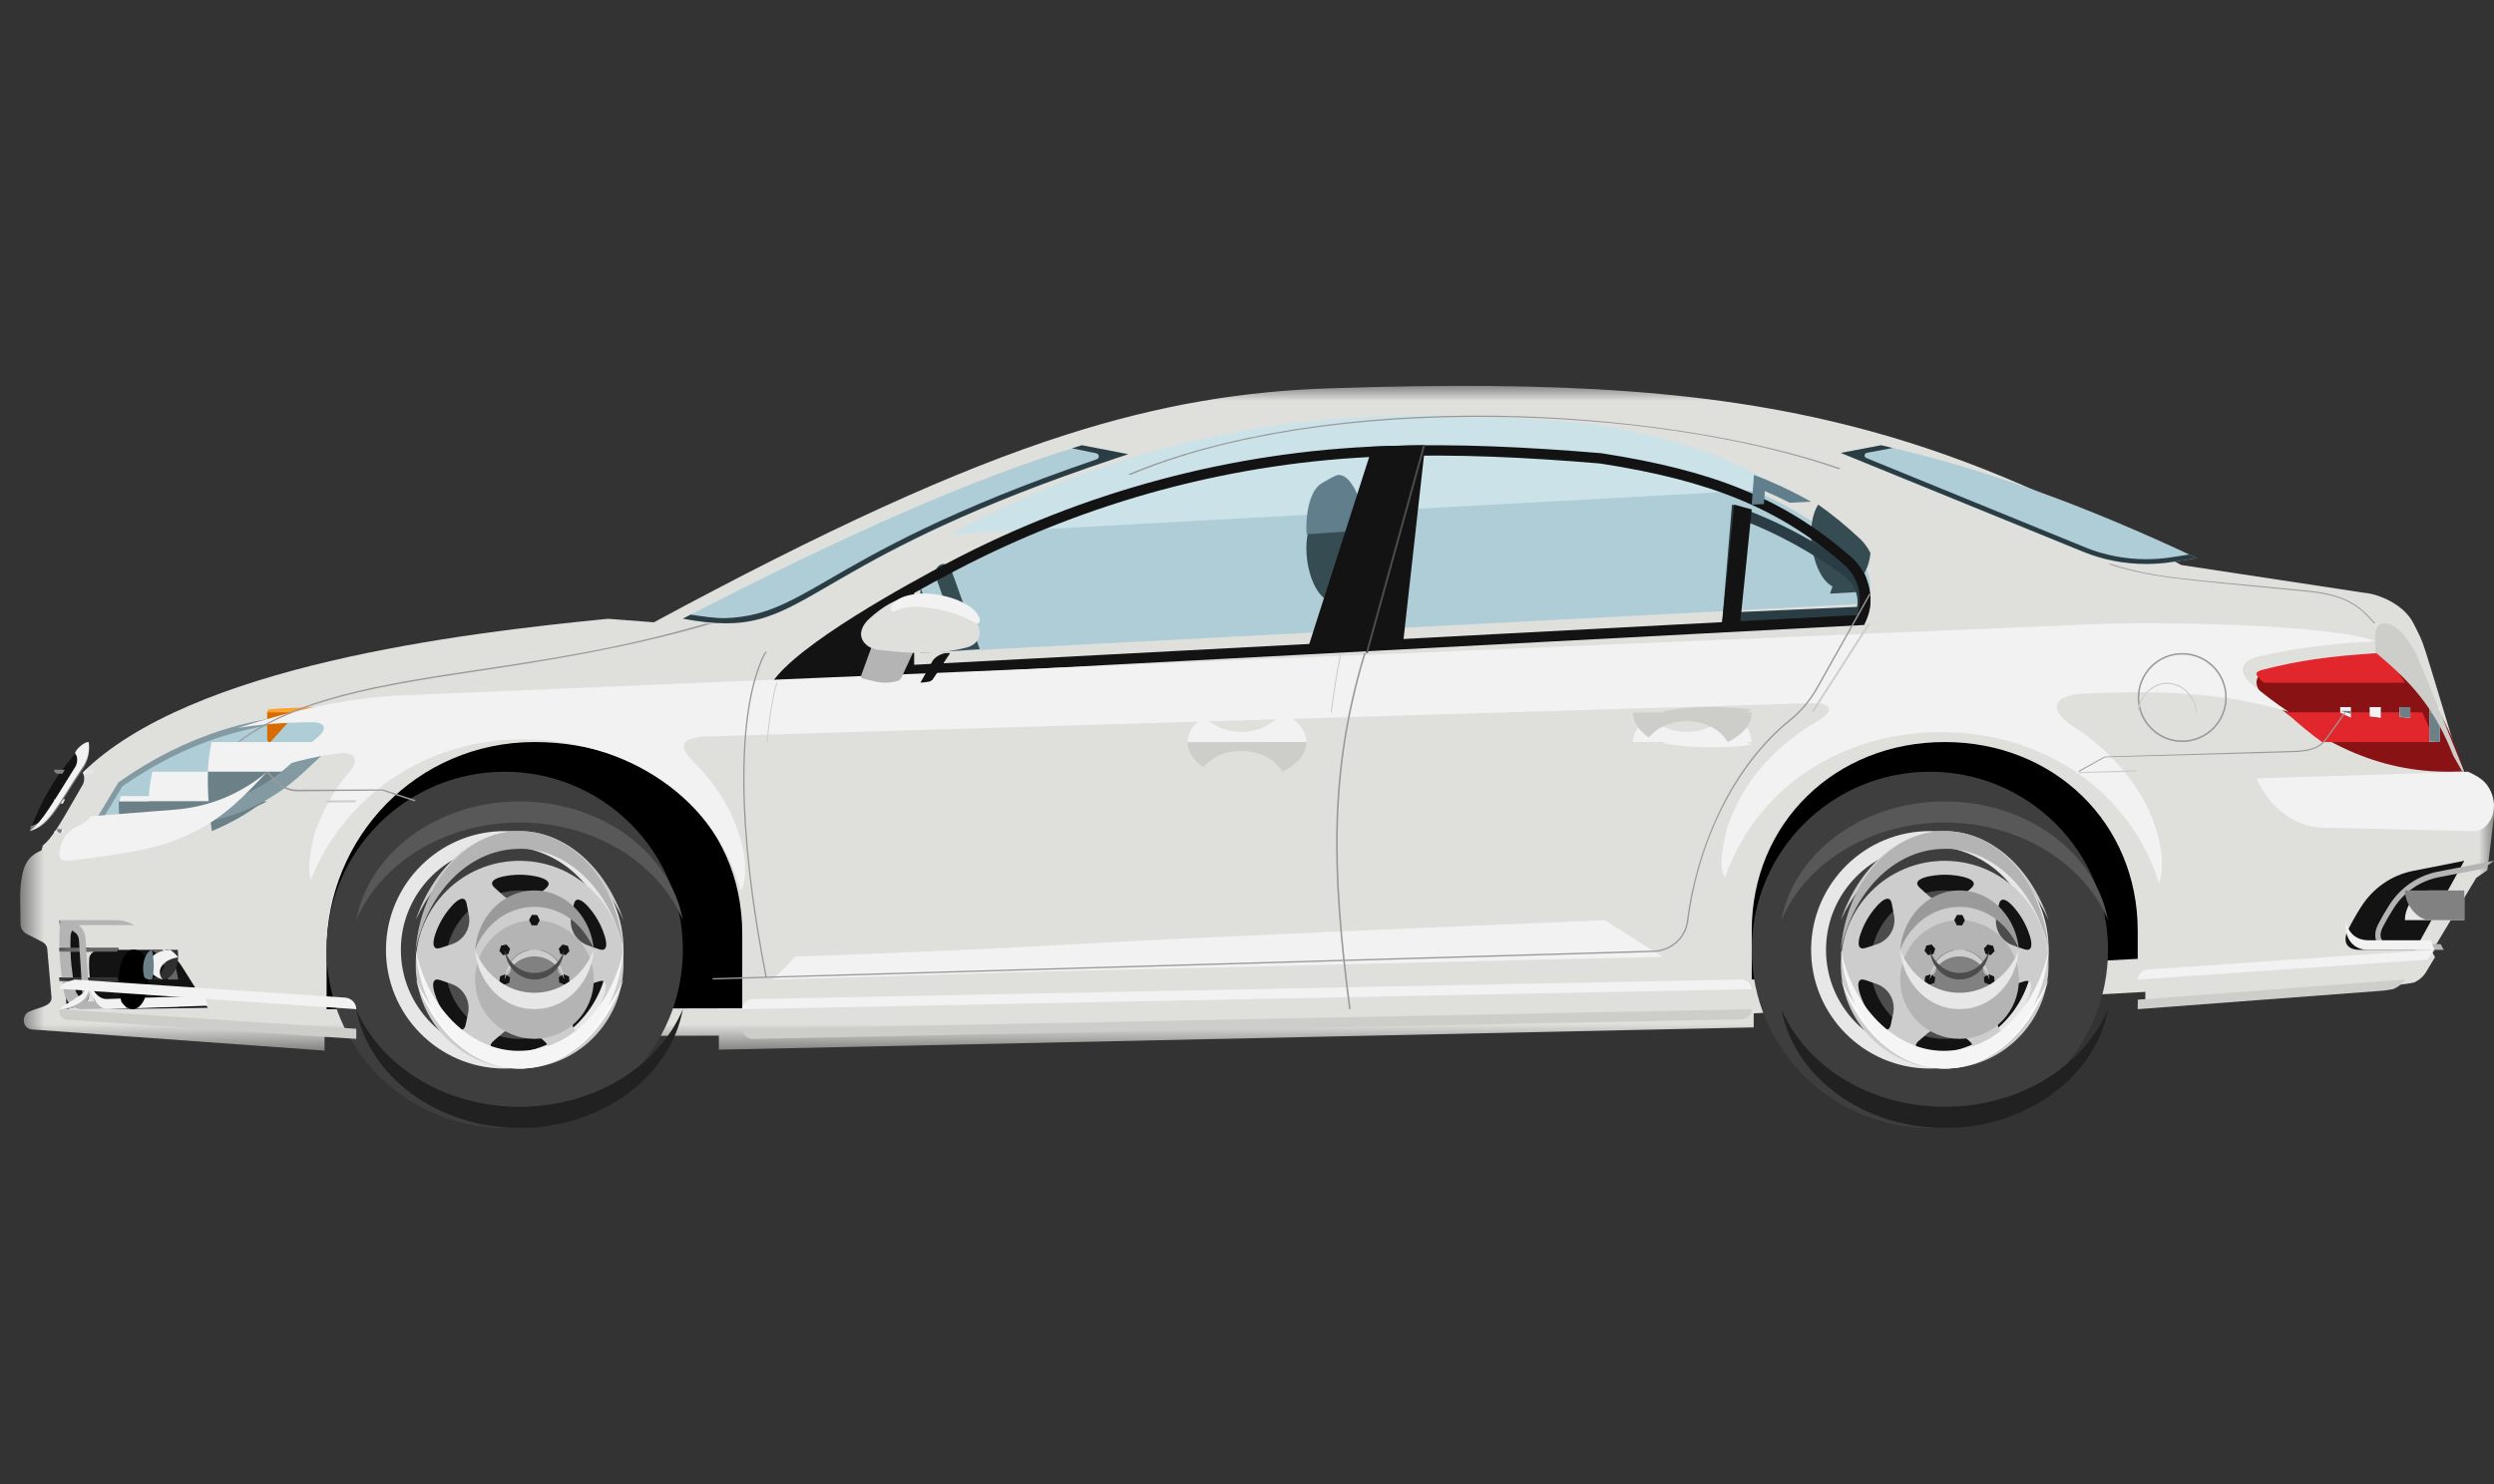 <?xml version="1.0" encoding="UTF-8"?>
<svg width="84px" height="50px" viewBox="0 0 84 50" version="1.1" xmlns="http://www.w3.org/2000/svg" xmlns:xlink="http://www.w3.org/1999/xlink">
    <rect x="0" y="0" width="84" height="50" fill="#333333" stroke="none"/>
    <title>Auto/compacto/LateralI</title>
    <defs>
        <polygon id="path-1" points="2.22355243e-05 0 83.321 0 83.321 22.396 2.22355243e-05 22.396"></polygon>
    </defs>
    <g id="Auto/compacto/LateralI" stroke="none" stroke-width="1" fill="none" fill-rule="evenodd">
        <g id="Group-3" transform="translate(42, 24.5) scale(-1, 1) translate(-42, -24.5) translate(0, 13)">
            <mask id="mask-2" fill="white">
                <use xlink:href="#path-1"></use>
            </mask>
            <g id="Clip-2"></g>
            <path d="M82.562,18.742 C82.947,18.546 82.83,18.606 83.104,18.463 C83.232,18.396 83.309,18.264 83.309,18.122 C83.309,17.382 83.347,17.167 83.285,16.68 C83.217,16.168 83.074,15.848 82.604,15.651 C82.578,15.549 82.557,15.484 82.557,15.484 C82.197,15.204 81.855,14.539 81.214,13.436 C81.153,13.332 81.14,13.129 81.221,13.033 C77.578,9.435 68.553,8.341 63.519,7.847 L61.978,7.966 C56.27,4.885 51.835,2.838 48.081,1.642 C44.891,0.624 42.092,0.17 39.155,0.081 C31.444,-0.176 26.046,0.147 21.042,1.516 L21.031,1.518 C17.566,2.466 14.259,3.932 10.536,6.035 L4.376,6.971 C3.878,7.011 3.029,7.365 2.71,8.004 C2.294,8.85 2.586,8.019 0.949,13.407 C0.754,13.47 0.596,13.538 0.47,13.614 C0.14,13.805 -0.04,14.177 0.007,14.554 L0.223,16.317 L0.598,16.576 L2.092,19.057 L1.986,19.246 L2.29,19.751 C2.382,19.904 2.52,20.023 2.68,20.095 C2.827,20.129 2.973,20.152 3.11,20.167 C12.115,20.931 11.36,20.871 11.743,20.89 L11.743,20.417 L24.934,21.141 L24.934,21.614 L59.788,22.365 L59.788,21.892 L73.069,21.923 L73.069,22.396 L82.962,21.681 C83.277,21.601 83.247,21.196 83.038,21.092 C82.868,21.007 82.645,20.964 82.483,20.888 C82.355,20.829 82.264,20.752 82.264,20.619 C82.368,19.431 82.336,19.791 82.406,18.998 C82.406,18.89 82.468,18.794 82.562,18.742" id="Fill-1" fill="#DFDFDC" mask="url(#mask-2)"></path>
        </g>
        <path d="M59,31.356 L59,32.304 L72,33 L72,31.356 C72,27.742 69.198,25 65.501,25 C61.803,25 59,27.742 59,31.356" id="Fill-4" fill="#000000" transform="translate(65.5, 29) scale(-1, 1) translate(-65.5, -29) "></path>
        <path d="M17.999,25 C21.955,25 25,28.208 25,32.015 L25,34 L11,33.969 L11,31.463 C11,27.656 14.045,25 17.999,25" id="Fill-6" fill="#000000" transform="translate(18, 29.5) scale(-1, 1) translate(-18, -29.5) "></path>
        <path d="M11,32 C11,35.314 13.686,38 17,38 C20.314,38 23,35.314 23,32 C23,28.686 20.314,26 17,26 C13.686,26 11,28.686 11,32" id="Fill-8" fill="#3E3E3E" transform="translate(17, 32) scale(-1, 1) translate(-17, -32) "></path>
        <path d="M20.77,31.254 C20.082,29.448 18.061,28.542 16.255,29.23 C14.449,29.919 13.542,31.94 14.23,33.746 C14.918,35.552 16.939,36.458 18.745,35.77 C20.551,35.081 21.458,33.06 20.77,31.254" id="Fill-10" fill="#131313" transform="translate(17.5, 32.5) scale(-1, 1) translate(-17.5, -32.5) "></path>
        <path d="M19.836,31.61 C19.345,30.32 17.901,29.673 16.611,30.165 C15.321,30.656 14.673,32.1 15.164,33.39 C15.655,34.68 17.099,35.327 18.389,34.835 C19.679,34.344 20.327,32.9 19.836,31.61" id="Fill-12" fill="#4C4C4C" transform="translate(17.5, 32.5) scale(-1, 1) translate(-17.5, -32.5) "></path>
        <path d="M17.032,35.495 C15.075,35.511 13.523,33.928 13.509,32.029 C13.491,30.101 15.044,28.521 16.975,28.505 C18.932,28.489 20.484,30.072 20.498,31.971 C20.516,33.899 18.963,35.479 17.032,35.495 M16.967,28 C14.757,28.018 12.98,29.827 13,32.033 C13.016,34.207 14.793,36.018 17.033,36 C19.243,35.982 21.02,34.173 21,31.967 C20.984,29.793 19.207,27.982 16.967,28" id="Fill-14" fill="#E7E7E7" transform="translate(17, 32) scale(-1, 1) translate(-17, -32) "></path>
        <path d="M20.133,33.994 C19.917,34.375 19.414,34.988 19.317,34.524 L19.236,34.14 C19.146,33.716 19.387,33.291 19.797,33.149 L20.168,33.021 C20.616,32.866 20.348,33.613 20.133,33.994 M18.339,29.911 L18.047,30.173 C17.724,30.463 17.236,30.467 16.908,30.183 L16.612,29.926 C16.254,29.615 17.034,29.473 17.472,29.469 C17.91,29.466 18.692,29.595 18.339,29.911 M17.521,35.531 C17.084,35.534 16.301,35.405 16.654,35.089 L16.946,34.827 C17.269,34.537 17.757,34.533 18.085,34.818 L18.381,35.074 C18.739,35.385 17.96,35.527 17.521,35.531 M15.195,31.851 L14.825,31.979 C14.377,32.134 14.644,31.388 14.86,31.006 C15.075,30.626 15.578,30.012 15.676,30.476 L15.757,30.86 C15.846,31.285 15.606,31.71 15.195,31.851 M15.784,34.169 L15.71,34.554 C15.62,35.019 15.106,34.414 14.885,34.037 C14.662,33.659 14.383,32.917 14.834,33.065 L15.206,33.187 C15.619,33.321 15.866,33.742 15.784,34.169 M19.209,30.831 L19.283,30.446 C19.373,29.981 19.886,30.585 20.108,30.963 C20.33,31.34 20.609,32.083 20.159,31.935 L19.786,31.813 C19.374,31.679 19.126,31.257 19.209,30.831 M17.471,29 C15.538,29.016 13.983,30.598 14,32.529 C14.014,34.431 15.569,36.016 17.529,36 C19.462,35.984 21.018,34.402 21,32.471 C20.986,30.569 19.431,28.984 17.471,29" id="Fill-16" fill="#CDCDCD" transform="translate(17.5, 32.5) scale(-1, 1) translate(-17.5, -32.5) "></path>
        <path d="M16.586,31.586 C15.805,32.367 15.805,33.633 16.586,34.414 C17.367,35.195 18.633,35.195 19.414,34.414 C20.195,33.633 20.195,32.367 19.414,31.586 C18.633,30.805 17.367,30.805 16.586,31.586" id="Fill-18" fill="#B4B4B4" transform="translate(18, 33) scale(-1, 1) translate(-18, -33) "></path>
        <path d="M17,32.999 C17.002,33.261 17.104,33.501 17.27,33.681 C17.294,33.663 17.323,33.652 17.354,33.646 C17.41,33.637 17.465,33.651 17.508,33.683 C17.55,33.714 17.581,33.76 17.59,33.816 C17.595,33.848 17.593,33.88 17.584,33.909 C17.713,33.969 17.856,34.001 18.008,34 C18.157,33.999 18.298,33.965 18.425,33.905 C18.416,33.876 18.413,33.845 18.418,33.813 C18.426,33.756 18.457,33.708 18.5,33.676 C18.542,33.646 18.596,33.631 18.651,33.639 C18.683,33.644 18.712,33.656 18.737,33.673 C18.902,33.492 19.002,33.249 19,32.983 C19,32.943 18.997,32.904 18.992,32.866 C18.963,32.865 18.933,32.858 18.904,32.844 C18.853,32.818 18.817,32.774 18.801,32.723 C18.785,32.673 18.787,32.617 18.812,32.567 C18.827,32.537 18.847,32.513 18.871,32.495 C18.729,32.243 18.483,32.056 18.189,32 C18.179,32.028 18.163,32.055 18.141,32.078 C18.101,32.119 18.048,32.14 17.995,32.14 C17.943,32.14 17.891,32.12 17.851,32.08 C17.828,32.058 17.811,32.031 17.801,32.002 C17.509,32.062 17.263,32.249 17.124,32.504 C17.148,32.522 17.168,32.545 17.183,32.574 C17.209,32.625 17.212,32.682 17.196,32.733 C17.18,32.783 17.145,32.827 17.095,32.853 C17.067,32.868 17.036,32.875 17.006,32.876 C17.002,32.916 17,32.958 17,32.999" id="Fill-20" fill="#818181" transform="translate(18, 33) scale(-1, 1) translate(-18, -33) "></path>
        <polygon id="Fill-22" fill="#131313" transform="translate(18, 31) scale(-1, 1) translate(-18, -31) " points="17.906 30.827 17.82 31.005 17.914 31.178 18.094 31.173 18.18 30.995 18.086 30.822"></polygon>
        <polygon id="Fill-24" fill="#131313" transform="translate(17, 32) scale(-1, 1) translate(-17, -32) " points="17.119 31.856 16.939 31.822 16.82 31.965 16.881 32.144 17.061 32.178 17.18 32.035"></polygon>
        <polygon id="Fill-26" fill="#131313" transform="translate(17, 33) scale(-1, 1) translate(-17, -33) " points="17.18 33.069 17.155 32.89 16.974 32.822 16.82 32.931 16.845 33.11 17.026 33.178"></polygon>
        <polygon id="Fill-28" fill="#131313" transform="translate(19, 33) scale(-1, 1) translate(-19, -33) " points="18.984 33.178 19.165 33.101 19.18 32.923 19.016 32.822 18.835 32.899 18.82 33.077"></polygon>
        <polygon id="Fill-30" fill="#131313" transform="translate(19, 32) scale(-1, 1) translate(-19, -32) " points="18.82 32.043 18.947 32.178 19.128 32.135 19.18 31.957 19.053 31.822 18.872 31.865"></polygon>
        <path d="M17.5,27.712 C20.031,27.712 22.186,29.082 23,31 C22.58,28.733 20.278,27 17.5,27 C14.722,27 12.42,28.733 12,31 C12.814,29.082 14.969,27.712 17.5,27.712" id="Fill-32" fill="#585858" transform="translate(17.5, 29) scale(-1, 1) translate(-17.5, -29) "></path>
        <path d="M17.5,37.288 C14.969,37.288 12.814,35.918 12,34 C12.42,36.267 14.722,38 17.5,38 C20.278,38 22.58,36.267 23,34 C22.186,35.918 20.031,37.288 17.5,37.288" id="Fill-34" fill="#212121" transform="translate(17.5, 36) scale(-1, 1) translate(-17.5, -36) "></path>
        <path d="M17.467,28.388 C18.978,28.372 20.282,29.432 21,30.999 C20.399,29.233 19.056,27.983 17.469,28 C15.921,28.017 14.595,29.247 14,31 C14.711,29.449 15.995,28.404 17.467,28.388" id="Fill-36" fill="#CDCDCD" transform="translate(17.5, 29.5) scale(-1, 1) translate(-17.5, -29.5) "></path>
        <path d="M17.533,35.612 C16.022,35.628 14.718,34.568 14,33.001 C14.601,34.767 15.944,36.017 17.531,36 C19.079,35.983 20.405,34.753 21,33 C20.289,34.551 19.005,35.596 17.533,35.612" id="Fill-38" fill="#FAFAFA" transform="translate(17.5, 34.5) scale(-1, 1) translate(-17.5, -34.5) "></path>
        <path d="M17.593,28.6 C19.245,28.651 20.598,30.094 21,31.999 C20.821,29.769 19.327,27.981 17.471,28 C15.658,28.019 14.177,29.772 14,32 C14.442,29.896 16,28.518 17.593,28.6" id="Fill-40" fill="#B4B4B4" transform="translate(17.5, 30) scale(-1, 1) translate(-17.5, -30) "></path>
        <path d="M17.407,35.4 C15.755,35.349 14.402,33.906 14,32.001 C14.179,34.231 15.673,36.019 17.529,36 C19.342,35.981 20.823,34.228 21,32 C20.558,34.104 19,35.482 17.407,35.4" id="Fill-42" fill="#F5F5F5" transform="translate(17.5, 34) scale(-1, 1) translate(-17.5, -34) "></path>
        <path d="M19.537,31.249 C19.74,31.472 19.894,31.727 20,32 C19.959,31.505 19.766,31.023 19.42,30.644 C18.636,29.785 17.364,29.785 16.58,30.644 C16.234,31.023 16.041,31.505 16,32 C16.106,31.727 16.26,31.472 16.463,31.249 C17.312,30.32 18.688,30.32 19.537,31.249" id="Fill-44" fill="#9A9A9A" transform="translate(18, 31) scale(-1, 1) translate(-18, -31) "></path>
        <path d="M16.463,32.75 C16.26,32.528 16.106,32.273 16,32 C16.041,32.495 16.234,32.977 16.58,33.356 C17.364,34.215 18.636,34.215 19.42,33.356 C19.766,32.977 19.959,32.495 20,32 C19.894,32.273 19.74,32.528 19.537,32.75 C18.688,33.68 17.312,33.68 16.463,32.75" id="Fill-46" fill="#E7E7E7" transform="translate(18, 33) scale(-1, 1) translate(-18, -33) "></path>
        <path d="M19,33 C18.951,32.835 18.865,32.681 18.743,32.55 C18.644,32.444 18.528,32.361 18.403,32.306 C18.276,32.25 18.14,32.221 18,32.221 C17.719,32.221 17.455,32.338 17.256,32.55 C17.135,32.681 17.049,32.835 17,33 C17.016,32.75 17.113,32.505 17.291,32.314 C17.48,32.112 17.732,32 18,32 C18.134,32 18.264,32.028 18.384,32.081 C18.504,32.134 18.614,32.212 18.709,32.314 C18.887,32.505 18.984,32.75 19,33" id="Fill-48" fill="#CDCDCD" transform="translate(18, 32.5) scale(-1, 1) translate(-18, -32.5) "></path>
        <path d="M19,32 C18.951,32.165 18.865,32.319 18.743,32.45 C18.644,32.556 18.528,32.639 18.403,32.694 C18.276,32.75 18.14,32.779 18,32.779 C17.719,32.779 17.455,32.662 17.256,32.45 C17.135,32.319 17.049,32.165 17,32 C17.016,32.25 17.113,32.495 17.291,32.686 C17.48,32.888 17.732,33 18,33 C18.134,33 18.264,32.972 18.384,32.919 C18.504,32.866 18.614,32.788 18.709,32.686 C18.887,32.495 18.984,32.25 19,32" id="Fill-50" fill="#4C4C4C" transform="translate(18, 32.5) scale(-1, 1) translate(-18, -32.5) "></path>
        <path d="M59,32 C59,35.314 61.686,38 65,38 C68.314,38 71,35.314 71,32 C71,28.686 68.314,26 65,26 C61.686,26 59,28.686 59,32" id="Fill-52" fill="#3E3E3E" transform="translate(65, 32) scale(-1, 1) translate(-65, -32) "></path>
        <path d="M68.77,31.254 C68.082,29.448 66.061,28.542 64.255,29.23 C62.449,29.919 61.542,31.94 62.23,33.746 C62.918,35.552 64.939,36.458 66.745,35.77 C68.551,35.081 69.458,33.06 68.77,31.254" id="Fill-54" fill="#131313" transform="translate(65.5, 32.5) scale(-1, 1) translate(-65.5, -32.5) "></path>
        <path d="M67.836,31.61 C67.345,30.32 65.901,29.673 64.611,30.165 C63.321,30.656 62.673,32.1 63.164,33.39 C63.655,34.68 65.099,35.327 66.389,34.835 C67.679,34.344 68.327,32.9 67.836,31.61" id="Fill-56" fill="#4C4C4C" transform="translate(65.5, 32.5) scale(-1, 1) translate(-65.5, -32.5) "></path>
        <path d="M65.032,35.495 C63.075,35.511 61.523,33.928 61.509,32.029 C61.491,30.101 63.044,28.521 64.975,28.505 C66.932,28.489 68.484,30.072 68.498,31.971 C68.516,33.899 66.963,35.479 65.032,35.495 M64.967,28 C62.757,28.018 60.98,29.827 61,32.033 C61.016,34.207 62.793,36.018 65.033,36 C67.243,35.982 69.02,34.173 69,31.967 C68.984,29.793 67.207,27.982 64.967,28" id="Fill-58" fill="#E7E7E7" transform="translate(65, 32) scale(-1, 1) translate(-65, -32) "></path>
        <path d="M68.133,33.994 C67.917,34.375 67.414,34.988 67.317,34.524 L67.236,34.14 C67.146,33.716 67.387,33.291 67.797,33.149 L68.168,33.021 C68.616,32.866 68.348,33.613 68.133,33.994 M66.339,29.911 L66.047,30.173 C65.724,30.463 65.236,30.467 64.908,30.183 L64.612,29.925 C64.254,29.615 65.034,29.473 65.471,29.469 C65.91,29.466 66.692,29.595 66.339,29.911 M65.521,35.531 C65.084,35.534 64.301,35.405 64.654,35.089 L64.946,34.827 C65.269,34.537 65.757,34.533 66.085,34.818 L66.381,35.074 C66.739,35.385 65.96,35.527 65.521,35.531 M63.195,31.851 L62.825,31.979 C62.377,32.134 62.644,31.388 62.86,31.006 C63.075,30.626 63.578,30.012 63.676,30.476 L63.757,30.86 C63.846,31.285 63.606,31.71 63.195,31.851 M63.784,34.169 L63.71,34.554 C63.62,35.019 63.106,34.414 62.885,34.037 C62.662,33.659 62.383,32.917 62.834,33.065 L63.206,33.187 C63.619,33.321 63.866,33.742 63.784,34.169 M67.209,30.831 L67.283,30.446 C67.373,29.981 67.886,30.585 68.108,30.963 C68.33,31.34 68.609,32.083 68.159,31.935 L67.786,31.813 C67.374,31.678 67.126,31.257 67.209,30.831 M65.471,29 C63.538,29.016 61.983,30.598 62,32.529 C62.014,34.431 63.569,36.016 65.529,36 C67.462,35.984 69.018,34.402 69,32.471 C68.986,30.569 67.431,28.984 65.471,29" id="Fill-60" fill="#CDCDCD" transform="translate(65.5, 32.5) scale(-1, 1) translate(-65.5, -32.5) "></path>
        <path d="M64.586,31.586 C63.805,32.367 63.805,33.633 64.586,34.414 C65.367,35.195 66.633,35.195 67.414,34.414 C68.195,33.633 68.195,32.367 67.414,31.586 C66.633,30.805 65.367,30.805 64.586,31.586" id="Fill-62" fill="#B4B4B4" transform="translate(66, 33) scale(-1, 1) translate(-66, -33) "></path>
        <path d="M65,32.999 C65.002,33.261 65.104,33.501 65.27,33.681 C65.294,33.663 65.323,33.652 65.354,33.646 C65.41,33.637 65.465,33.651 65.508,33.683 C65.55,33.714 65.581,33.76 65.59,33.816 C65.595,33.848 65.593,33.88 65.584,33.909 C65.713,33.969 65.856,34.001 66.008,34 C66.157,33.999 66.298,33.965 66.425,33.905 C66.416,33.876 66.413,33.845 66.418,33.813 C66.426,33.756 66.457,33.708 66.5,33.676 C66.542,33.646 66.596,33.631 66.651,33.639 C66.683,33.644 66.712,33.656 66.737,33.673 C66.902,33.492 67.002,33.249 67,32.983 C67,32.943 66.997,32.904 66.992,32.866 C66.962,32.865 66.933,32.858 66.904,32.844 C66.853,32.818 66.817,32.774 66.801,32.723 C66.785,32.673 66.787,32.617 66.812,32.567 C66.827,32.537 66.847,32.513 66.871,32.495 C66.729,32.243 66.483,32.056 66.189,32 C66.179,32.028 66.163,32.055 66.141,32.078 C66.101,32.119 66.048,32.14 65.995,32.14 C65.943,32.14 65.891,32.12 65.851,32.08 C65.828,32.058 65.811,32.031 65.801,32.002 C65.509,32.062 65.263,32.249 65.124,32.504 C65.148,32.522 65.168,32.545 65.183,32.574 C65.209,32.625 65.212,32.682 65.196,32.733 C65.18,32.783 65.145,32.827 65.095,32.853 C65.067,32.868 65.036,32.875 65.006,32.876 C65.002,32.916 65,32.958 65,32.999" id="Fill-64" fill="#818181" transform="translate(66, 33) scale(-1, 1) translate(-66, -33) "></path>
        <polygon id="Fill-66" fill="#131313" transform="translate(66, 31) scale(-1, 1) translate(-66, -31) " points="65.906 30.827 65.82 31.005 65.914 31.178 66.094 31.173 66.18 30.995 66.086 30.822"></polygon>
        <polygon id="Fill-68" fill="#131313" transform="translate(65, 32) scale(-1, 1) translate(-65, -32) " points="65.119 31.856 64.939 31.822 64.82 31.965 64.881 32.144 65.061 32.178 65.18 32.034"></polygon>
        <polygon id="Fill-70" fill="#131313" transform="translate(65, 33) scale(-1, 1) translate(-65, -33) " points="65.18 33.069 65.155 32.89 64.975 32.822 64.82 32.931 64.845 33.11 65.025 33.178"></polygon>
        <polygon id="Fill-72" fill="#131313" transform="translate(67, 33) scale(-1, 1) translate(-67, -33) " points="66.984 33.178 67.165 33.101 67.18 32.923 67.016 32.822 66.835 32.899 66.82 33.077"></polygon>
        <polygon id="Fill-74" fill="#131313" transform="translate(67, 32) scale(-1, 1) translate(-67, -32) " points="66.82 32.043 66.947 32.178 67.128 32.135 67.18 31.957 67.053 31.822 66.872 31.865"></polygon>
        <path d="M65.5,27.712 C68.031,27.712 70.186,29.082 71,31 C70.58,28.733 68.278,27 65.5,27 C62.722,27 60.42,28.733 60,31 C60.814,29.082 62.969,27.712 65.5,27.712" id="Fill-76" fill="#585858" transform="translate(65.5, 29) scale(-1, 1) translate(-65.5, -29) "></path>
        <path d="M65.5,37.288 C62.969,37.288 60.814,35.918 60,34 C60.42,36.267 62.722,38 65.5,38 C68.278,38 70.58,36.267 71,34 C70.186,35.918 68.031,37.288 65.5,37.288" id="Fill-78" fill="#212121" transform="translate(65.5, 36) scale(-1, 1) translate(-65.5, -36) "></path>
        <path d="M65.467,28.388 C66.978,28.372 68.282,29.432 69,30.999 C68.399,29.233 67.056,27.983 65.469,28 C63.921,28.017 62.595,29.247 62,31 C62.711,29.449 63.995,28.404 65.467,28.388" id="Fill-80" fill="#CDCDCD" transform="translate(65.5, 29.5) scale(-1, 1) translate(-65.5, -29.5) "></path>
        <path d="M65.533,35.612 C64.022,35.628 62.718,34.568 62,33.001 C62.601,34.767 63.944,36.017 65.531,36 C67.079,35.983 68.405,34.753 69,33 C68.289,34.551 67.005,35.596 65.533,35.612" id="Fill-82" fill="#FAFAFA" transform="translate(65.5, 34.5) scale(-1, 1) translate(-65.5, -34.5) "></path>
        <path d="M65.593,28.6 C67.245,28.651 68.598,30.094 69,31.999 C68.821,29.769 67.327,27.981 65.471,28 C63.658,28.019 62.177,29.772 62,32 C62.442,29.896 64,28.518 65.593,28.6" id="Fill-84" fill="#B4B4B4" transform="translate(65.5, 30) scale(-1, 1) translate(-65.5, -30) "></path>
        <path d="M65.407,35.4 C63.755,35.349 62.402,33.906 62,32.001 C62.179,34.231 63.673,36.019 65.529,36 C67.342,35.981 68.823,34.228 69,32 C68.558,34.104 67,35.482 65.407,35.4" id="Fill-86" fill="#F5F5F5" transform="translate(65.5, 34) scale(-1, 1) translate(-65.5, -34) "></path>
        <path d="M67.537,31.25 C67.74,31.472 67.894,31.727 68,32 C67.959,31.505 67.766,31.023 67.42,30.644 C66.636,29.785 65.364,29.785 64.58,30.644 C64.234,31.023 64.041,31.505 64,32 C64.106,31.727 64.26,31.472 64.463,31.25 C65.312,30.32 66.688,30.32 67.537,31.25" id="Fill-88" fill="#9A9A9A" transform="translate(66, 31) scale(-1, 1) translate(-66, -31) "></path>
        <path d="M64.463,32.75 C64.26,32.528 64.106,32.273 64,32 C64.041,32.495 64.234,32.977 64.58,33.356 C65.364,34.215 66.636,34.215 67.42,33.356 C67.766,32.977 67.959,32.495 68,32 C67.894,32.273 67.74,32.528 67.537,32.75 C66.688,33.68 65.312,33.68 64.463,32.75" id="Fill-90" fill="#E7E7E7" transform="translate(66, 33) scale(-1, 1) translate(-66, -33) "></path>
        <path d="M67,33 C66.951,32.835 66.865,32.681 66.743,32.55 C66.644,32.444 66.528,32.361 66.403,32.306 C66.276,32.25 66.14,32.221 66,32.221 C65.719,32.221 65.455,32.338 65.256,32.55 C65.135,32.681 65.049,32.835 65,33 C65.016,32.75 65.113,32.505 65.291,32.314 C65.48,32.112 65.732,32 66,32 C66.134,32 66.264,32.028 66.384,32.081 C66.504,32.134 66.614,32.212 66.709,32.314 C66.887,32.505 66.984,32.75 67,33" id="Fill-92" fill="#CDCDCD" transform="translate(66, 32.5) scale(-1, 1) translate(-66, -32.5) "></path>
        <path d="M67,32 C66.951,32.165 66.865,32.319 66.743,32.45 C66.644,32.556 66.528,32.639 66.403,32.694 C66.276,32.75 66.14,32.779 66,32.779 C65.719,32.779 65.455,32.662 65.256,32.45 C65.135,32.319 65.049,32.165 65,32 C65.016,32.25 65.113,32.495 65.291,32.686 C65.48,32.888 65.732,33 66,33 C66.134,33 66.264,32.972 66.384,32.919 C66.504,32.866 66.614,32.788 66.709,32.686 C66.887,32.495 66.984,32.25 67,32" id="Fill-94" fill="#4C4C4C" transform="translate(66, 32.5) scale(-1, 1) translate(-66, -32.5) "></path>
        <path d="M79,29 L80.659,32 L82.54,32 C82.742,32 82.896,31.93 82.962,31.81 C83.026,31.69 83.009,31.514 82.914,31.323 C82.782,31.062 82.641,30.813 82.482,30.56 C82.078,29.924 81.463,29.494 80.752,29.346 L79,29 Z" id="Fill-96" fill="#131313" transform="translate(81, 30.5) scale(-1, 1) translate(-81, -30.5) "></path>
        <path d="M83.902,31.142 C83.781,30.907 83.655,30.689 83.519,30.479 C83.142,29.896 82.561,29.502 81.91,29.37 L80,29 L80.361,29.266 L81.876,29.558 C82.491,29.684 83.023,30.049 83.372,30.588 C83.51,30.802 83.632,31.013 83.746,31.234 C83.813,31.366 83.859,31.542 83.775,31.664 C83.713,31.755 83.587,31.808 83.422,31.808 L81.796,31.808 L81.694,32 L83.422,32 C83.642,32 83.807,31.925 83.904,31.802 C84.027,31.643 84.037,31.405 83.902,31.142" id="Fill-98" fill="#B4B4B4" transform="translate(82, 30.5) scale(-1, 1) translate(-82, -30.5) "></path>
        <path d="M82.167,30.001 L81,30.001 L81,31 L83,31 C83.004,30.489 82.57,29.977 82.167,30.001" id="Fill-100" fill="#E7E7E7" transform="translate(82, 30.5) scale(-1, 1) translate(-82, -30.5) "></path>
        <path d="M81,30 L81,31 L82.167,31 C82.561,31 82.996,30.5 83,30 C83,30 81,30 81,30" id="Fill-102" fill="#818181" transform="translate(82, 30.5) scale(-1, 1) translate(-82, -30.5) "></path>
        <path d="M81.875,31.667 C81.749,31.874 81.534,32 81.249,32 L79,32 L79.133,31.677 L81.249,31.677 C81.283,31.677 81.316,31.675 81.348,31.671 C81.355,31.669 81.363,31.668 81.37,31.667 C81.595,31.634 81.768,31.516 81.875,31.339 C81.934,31.242 81.972,31.128 81.989,31 C82.022,31.262 81.98,31.493 81.875,31.667" id="Fill-104" fill="#F2F2F2" transform="translate(80.5, 31.5) scale(-1, 1) translate(-80.5, -31.5) "></path>
        <path d="M2,33.541 C2,33.818 2.377,33.899 2.748,34 L3,31 L2.87,31.059 L2.421,31.257 C2.287,31.318 2.2,31.436 2.2,31.568 L2,33.541 Z" id="Fill-106" fill="#131313" transform="translate(2.5, 32.5) scale(-1, 1) translate(-2.5, -32.5) "></path>
        <path d="M3,33.953 L6.255,34 C6.542,34.005 6.792,33.842 6.848,33.613 C6.963,33.141 7.018,32.767 6.995,32.296 C6.987,32.131 6.818,32 6.615,32 L4.569,32 C4.275,32.117 4.029,32.31 3.875,32.557 L3,33.953 Z" id="Fill-108" fill="#131313" transform="translate(5, 33) scale(-1, 1) translate(-5, -33) "></path>
        <path d="M2.215,32.062 L2.866,32.062 C2.955,32.062 3,32 3,31.938 L2,31.938 C2.008,31.999 2.129,32.062 2.215,32.062" id="Fill-110" fill="#2F302F" transform="translate(2.5, 32) scale(-1, 1) translate(-2.5, -32) "></path>
        <path d="M2.866,31.938 L2.216,31.938 C2.126,31.938 2,31.994 2,32.055 C2,32.057 2.001,32.06 2.002,32.062 L3,32.062 C3,32 2.955,31.938 2.866,31.938" id="Fill-112" fill="#666666" transform="translate(2.5, 32) scale(-1, 1) translate(-2.5, -32) "></path>
        <path d="M2.866,32.938 L2.216,32.938 C2.126,32.938 2,32.994 2,33.055 C2,33.057 2.001,33.06 2.002,33.062 L3,33.062 C3,33 2.955,32.938 2.866,32.938" id="Fill-114" fill="#666666" transform="translate(2.5, 33) scale(-1, 1) translate(-2.5, -33) "></path>
        <path d="M2.215,33.062 L2.866,33.062 C2.955,33.062 3,33 3,32.938 L2,32.938 C2.008,32.999 2.129,33.062 2.215,33.062" id="Fill-116" fill="#2F302F" transform="translate(2.5, 33) scale(-1, 1) translate(-2.5, -33) "></path>
        <path d="M2.866,32.938 L2.216,32.938 C2.126,32.938 2,32.994 2,33.055 C2,33.057 2.001,33.06 2.002,33.062 L3,33.062 C3,33 2.955,32.938 2.866,32.938" id="Fill-118" fill="#666666" transform="translate(2.5, 33) scale(-1, 1) translate(-2.5, -33) "></path>
        <path d="M2.215,33.062 L2.866,33.062 C2.955,33.062 3,33 3,32.938 L2,32.938 C2.008,32.999 2.129,33.062 2.215,33.062" id="Fill-120" fill="#2F302F" transform="translate(2.5, 33) scale(-1, 1) translate(-2.5, -33) "></path>
        <path d="M5.972,31 L4.089,31 C3.876,31 3.669,31.059 3.485,31.168 L5.289,31.168 C5.468,31.168 5.616,31.337 5.624,31.549 C5.648,32.326 5.565,32.782 5.494,33.243 C5.445,33.532 5.227,33.746 4.971,33.74 L2.101,33.68 L2,33.914 L5.237,34 C5.533,34.007 5.79,33.758 5.847,33.42 C6.013,32.442 6.025,31.697 5.972,31" id="Fill-122" fill="#B4B4B4" transform="translate(4, 32.5) scale(-1, 1) translate(-4, -32.5) "></path>
        <path d="M7,33 C6.992,33.066 6.984,33.132 6.976,33.199 C6.917,33.666 6.652,34.01 6.345,34 L3,33.882 L3.104,33.558 L5.282,33.618 L6.396,33.658 C6.67,33.667 6.91,33.393 7,33" id="Fill-124" fill="#F2F2F2" transform="translate(5, 33.5) scale(-1, 1) translate(-5, -33.5) "></path>
        <path d="M2,31.938 C2.015,31.978 2.028,32.019 2.036,32.062 L3.501,32.062 L3.997,32.013 C3.999,31.989 3.999,31.963 4,31.938 L2,31.938 Z" id="Fill-126" fill="#2F302F" transform="translate(3, 32) scale(-1, 1) translate(-3, -32) "></path>
        <path d="M4,31.984 L3.522,31.938 L2,31.938 C2.025,31.977 2.045,32.018 2.062,32.062 L3.997,32.062 C3.998,32.036 4,32.01 4,31.984" id="Fill-128" fill="#666666" transform="translate(3, 32) scale(-1, 1) translate(-3, -32) "></path>
        <path d="M4,32.984 L3.528,32.938 L2.085,32.938 C2.06,32.982 2.032,33.023 2,33.062 L3.983,33.062 C3.988,33.036 3.995,33.01 4,32.984" id="Fill-130" fill="#666666" transform="translate(3, 33) scale(-1, 1) translate(-3, -33) "></path>
        <path d="M2.109,32.938 C2.076,32.981 2.039,33.022 2,33.059 L3.51,33.062 L3.985,33.012 C3.99,32.987 3.995,32.963 4,32.938 L2.109,32.938 Z" id="Fill-132" fill="#2F302F" transform="translate(3, 33) scale(-1, 1) translate(-3, -33) "></path>
        <path d="M5.361,32.89 C5.434,32.455 5.639,32.125 5.865,32.03 C5.91,32.01 5.955,32 6,32 L5.529,32 C5.298,32.103 5.091,32.441 5.016,32.885 C5.009,32.924 5.004,32.962 5,33 L5.345,33 C5.35,32.963 5.355,32.927 5.361,32.89" id="Fill-134" fill="#666666" transform="translate(5.5, 32.5) scale(-1, 1) translate(-5.5, -32.5) "></path>
        <path d="M5.425,32 L5.015,32 C4.946,32.466 5.124,32.888 5.44,33 L6,33 C5.937,33 5.876,32.987 5.845,32.974 C5.533,32.869 5.357,32.456 5.425,32" id="Fill-136" fill="#2F302F" transform="translate(5.5, 32.5) scale(-1, 1) translate(-5.5, -32.5) "></path>
        <path d="M4.623,32.014 C4.382,31.932 4.127,32.214 4,32.667 C4.123,32.503 4.269,32.426 4.411,32.474 C4.696,32.572 4.853,33.138 4.762,33.74 C4.748,33.832 4.729,33.918 4.706,34 C4.83,33.835 4.929,33.582 4.974,33.28 C5.065,32.678 4.908,32.112 4.623,32.014" id="Fill-138" fill="#0A0A0A" transform="translate(4.5, 33) scale(-1, 1) translate(-4.5, -33) "></path>
        <path d="M4.567,32.016 C4.404,31.961 4.235,32.049 4.094,32.237 C4.068,32.331 4.045,32.43 4.029,32.535 C3.925,33.224 4.106,33.872 4.433,33.984 C4.596,34.039 4.765,33.951 4.906,33.763 C4.932,33.669 4.955,33.57 4.97,33.465 C5.075,32.776 4.894,32.128 4.567,32.016" id="Fill-140" fill="#000000" transform="translate(4.5, 33) scale(-1, 1) translate(-4.5, -33) "></path>
        <path d="M5.385,32.01 C5.346,32.005 5.307,32.001 5.269,32 C5.163,32.069 5.071,32.155 5,32.254 C5.435,32.314 5.7,32.594 5.595,32.88 C5.579,32.922 5.555,32.962 5.526,33 C5.744,32.931 5.916,32.801 5.977,32.636 C6.082,32.351 5.817,32.071 5.385,32.01" id="Fill-142" fill="#F2F2F2" transform="translate(5.5, 32.5) scale(-1, 1) translate(-5.5, -32.5) "></path>
        <path d="M4.89,32 C4.868,32.075 4.852,32.156 4.84,32.243 C4.802,32.514 4.819,32.778 4.876,32.979 C4.88,32.982 4.885,32.984 4.89,32.986 C4.976,33.017 5.062,32.995 5.137,32.932 C5.151,32.885 5.162,32.835 5.17,32.782 C5.219,32.425 5.094,32.075 4.89,32" id="Fill-144" fill="#6C8187" transform="translate(5, 32.5) scale(-1, 1) translate(-5, -32.5) "></path>
        <path d="M2.228,33.43 L2.244,33.177 C2.244,33.177 2.338,31.705 2.338,31.705 C2.338,31.587 2.386,31.481 2.461,31.426 L2.828,31.168 C2.924,31.104 2.947,31.084 3,31 L2.479,31.115 C2.333,31.147 2.202,31.282 2.146,31.472 C2.126,31.54 2.115,31.613 2.113,31.689 C2.112,31.71 2.001,33.45 2.001,33.472 C1.996,33.538 2.008,33.596 2.033,33.648 C2.159,33.915 2.697,33.998 2.861,34 C2.837,33.98 2.816,33.968 2.77,33.942 C2.738,33.924 2.644,33.883 2.644,33.883 C2.497,33.813 2.373,33.775 2.291,33.672 C2.256,33.628 2.221,33.543 2.225,33.472 L2.228,33.43 Z" id="Fill-146" fill="#B4B4B4" transform="translate(2.5, 32.5) scale(-1, 1) translate(-2.5, -32.5) "></path>
        <path d="M3,34 C2.809,33.997 2.184,33.869 2.038,33.454 C2.01,33.374 1.996,33.284 2.001,33.182 C2.001,33.177 2.004,33.11 2.009,33 C2.01,33.081 2.024,33.154 2.048,33.221 C2.111,33.402 2.266,33.528 2.435,33.612 C2.526,33.692 2.639,33.749 2.748,33.818 C2.748,33.818 2.856,33.882 2.894,33.91 C2.948,33.951 2.972,33.969 3,34" id="Fill-148" fill="#F2F2F2" transform="translate(2.5, 33.5) scale(-1, 1) translate(-2.5, -33.5) "></path>
        <path d="M76,25.984 C78.511,26.129 80.533,25.269 82.72,23.46 C83.173,23.085 83.065,22.668 82.477,22.534 C81.131,22.228 80.031,22.096 78.399,22 C77.19,23.257 76.547,24.253 76,25.984" id="Fill-150" fill="#891214" transform="translate(79.5, 24) scale(-1, 1) translate(-79.5, -24) "></path>
        <path d="M77,25 L80.792,25 C81.19,24.716 81.591,24.384 82,24 L77.416,24 C77.265,24.318 77.128,24.647 77,25" id="Fill-152" fill="#E2272C" transform="translate(79.5, 24.5) scale(-1, 1) translate(-79.5, -24.5) "></path>
        <path d="M76,23 L80.748,23 C81.035,22.75 81.117,22.646 80.782,22.562 C79.587,22.258 78.6,22.114 77.012,22.01 C77.012,22.01 76.789,21.999 76.732,22 C76.4,22.395 76.251,22.609 76,23" id="Fill-154" fill="#E2272C" transform="translate(78.5, 22.5) scale(-1, 1) translate(-78.5, -22.5) "></path>
        <path d="M81.82,23.822 L81.82,24.178 C81.94,24.176 82.061,24.173 82.18,24.169 L82.18,23.822 L81.82,23.822 Z" id="Fill-156" fill="#F2F2F2" transform="translate(82, 24) scale(-1, 1) translate(-82, -24) "></path>
        <path d="M80.82,23.822 L80.82,24.178 C80.94,24.174 81.061,24.17 81.18,24.164 L81.18,23.822 L80.82,23.822 Z" id="Fill-158" fill="#6C8187" transform="translate(81, 24) scale(-1, 1) translate(-81, -24) "></path>
        <path d="M80.82,23.822 L80.82,24.178 C80.94,24.172 81.061,24.165 81.18,24.156 L81.18,23.822 L80.82,23.822 Z" id="Fill-160" fill="#F2F2F2" transform="translate(81, 24) scale(-1, 1) translate(-81, -24) "></path>
        <path d="M82.095,23.822 C81.999,23.934 81.908,24.051 81.82,24.173 C81.941,24.176 82.061,24.177 82.18,24.178 L82.18,23.822 L82.095,23.822 Z" id="Fill-162" fill="#6C8187" transform="translate(82, 24) scale(-1, 1) translate(-82, -24) "></path>
        <path d="M81.82,24 L81.82,24.997 C81.941,25 82.061,25.001 82.18,24.999 L82.18,24 L81.82,24 Z" id="Fill-164" fill="#F2F2F2" transform="translate(82, 24.5) scale(-1, 1) translate(-82, -24.5) "></path>
        <path d="M81.82,24 L81.82,25 C81.941,24.999 82.061,24.995 82.18,24.989 L82.18,24 L81.82,24 Z" id="Fill-166" fill="#6C8187" transform="translate(82, 24.5) scale(-1, 1) translate(-82, -24.5) "></path>
        <path d="M79.82,23.822 L79.82,24.178 C79.94,24.156 80.06,24.131 80.18,24.105 L80.18,23.822 L79.82,23.822 Z" id="Fill-168" fill="#F2F2F2" transform="translate(80, 24) scale(-1, 1) translate(-80, -24) "></path>
        <path d="M78.82,23.822 L78.82,24.178 C78.94,24.125 79.06,24.069 79.18,24.009 L79.18,23.822 L78.82,23.822 Z" id="Fill-170" fill="#F2F2F2" transform="translate(79, 24) scale(-1, 1) translate(-79, -24) "></path>
        <path d="M80.82,23.822 L80.82,24.178 C80.94,24.17 81.06,24.159 81.18,24.148 L81.18,23.822 L80.82,23.822 Z" id="Fill-172" fill="#6C8187" transform="translate(81, 24) scale(-1, 1) translate(-81, -24) "></path>
        <path d="M78.82,23.95 L78.82,24.05 C78.94,24.018 79.06,23.985 79.18,23.95 L78.82,23.95 Z" id="Fill-174" fill="#6C8187" transform="translate(79, 24) scale(-1, 1) translate(-79, -24) "></path>
        <path d="M79.82,23.822 L79.82,24.178 C79.94,24.145 80.06,24.11 80.18,24.072 L80.18,23.822 L79.82,23.822 Z" id="Fill-176" fill="#6C8187" transform="translate(80, 24) scale(-1, 1) translate(-80, -24) "></path>
        <path d="M79.82,23.822 L79.82,24.178 C79.94,24.162 80.06,24.144 80.18,24.125 L80.18,23.822 L79.82,23.822 Z" id="Fill-178" fill="#6C8187" transform="translate(80, 24) scale(-1, 1) translate(-80, -24) "></path>
        <path d="M79.82,23.822 L79.82,24.178 C79.94,24.166 80.06,24.153 80.18,24.138 L80.18,23.822 L79.82,23.822 Z" id="Fill-180" fill="#F2F2F2" transform="translate(80, 24) scale(-1, 1) translate(-80, -24) "></path>
        <path d="M12,28 L8.708,27.766 C7.276,27.665 5.916,27.07 4.838,26.075 L3.204,24.564 C2.865,24.251 2.958,23.998 3.41,24 C6.367,24.013 8.73,24.757 11.01,26.359 L12,28 Z" id="Fill-182" fill="#AFCDD7" transform="translate(7.5, 26) scale(-1, 1) translate(-7.5, -26) "></path>
        <path d="M7.935,26.822 L4,26.822 L4,27.178 L8,27.178 C7.995,27.067 7.971,26.957 7.935,26.822" id="Fill-184" fill="#F2F2F2" transform="translate(6, 27) scale(-1, 1) translate(-6, -27) "></path>
        <path d="M10.88,25 L7,25 C7.72,25.496 8.161,25.801 8.451,26 L11,26 C10.99,25.685 10.944,25.374 10.88,25" id="Fill-186" fill="#F2F2F2" transform="translate(9, 25.5) scale(-1, 1) translate(-9, -25.5) "></path>
        <path d="M8.871,26 L5,26 L5,26.748 C5.11,26.836 5.222,26.919 5.336,27 L9,27 C8.989,26.713 8.948,26.402 8.871,26" id="Fill-188" fill="#F2F2F2" transform="translate(7, 26.5) scale(-1, 1) translate(-7, -26.5) "></path>
        <path d="M5,27 C5.431,27.216 5.885,27.4 6.357,27.549 C6.451,27.578 6.545,27.607 6.638,27.633 C7.35,27.833 8.096,27.958 8.862,28 C8.963,27.603 9.012,27.321 8.997,27 L5,27 Z" id="Fill-190" fill="#6C8187" transform="translate(7, 27.5) scale(-1, 1) translate(-7, -27.5) "></path>
        <path d="M4,27 L4,27.061 C4.087,27.111 4.174,27.161 4.262,27.207 C4.925,27.554 5.62,27.77 6.333,27.843 C6.34,27.847 6.347,27.847 6.354,27.847 L7.937,28 C7.987,27.611 8.004,27.305 7.999,27 L4,27 Z" id="Fill-192" fill="#6C8187" transform="translate(6, 27.5) scale(-1, 1) translate(-6, -27.5) "></path>
        <path d="M7,26 C7.544,26.538 7.638,26.619 7.888,26.821 C8.523,27.336 9.172,27.712 9.865,28 C9.911,27.674 9.945,27.376 9.967,27.097 C9.998,26.709 10.006,26.353 9.996,26 L7,26 Z" id="Fill-194" fill="#6C8187" transform="translate(8.5, 27) scale(-1, 1) translate(-8.5, -27) "></path>
        <path d="M3.8,24.432 C3.682,24.322 3.715,24.233 3.873,24.237 C6.566,24.304 8.742,25.006 10.878,26.491 L11.479,27.489 L8.84,27.302 C7.481,27.205 6.19,26.641 5.168,25.696 L3.8,24.432 Z M3.204,24.564 L4.838,26.075 C5.916,27.07 7.276,27.665 8.708,27.766 L12,28 L11.01,26.359 C8.73,24.757 6.367,24.013 3.405,24 C2.958,24 2.866,24.252 3.204,24.564 L3.204,24.564 Z" id="Fill-196" fill="#839AA3" transform="translate(7.5, 26) scale(-1, 1) translate(-7.5, -26) "></path>
        <path d="M11,23.979 L11,24.178 L9.377,24.178 L9.105,24.012 C8.93,23.905 8.979,23.818 9.213,23.822 C9.785,23.831 10.341,23.853 10.883,23.889 C10.949,23.893 11,23.932 11,23.979" id="Fill-198" fill="#FFA12F" transform="translate(10, 24) scale(-1, 1) translate(-10, -24) "></path>
        <path d="M10,24 L10,24.898 C10,24.986 9.919,25.032 9.867,24.974 L9,24 L10,24 Z" id="Fill-200" fill="#D76D00" transform="translate(9.5, 24.5) scale(-1, 1) translate(-9.5, -24.5) "></path>
        <path d="M1.082,25.463 C2.074,26.893 2.444,27.638 3,28 C2.633,27.013 1.978,25.798 1.105,25.061 C1.079,25.039 1.052,25.017 1.026,25 C0.983,25.167 0.988,25.328 1.082,25.463" id="Fill-202" fill="#131313" transform="translate(2, 26.5) scale(-1, 1) translate(-2, -26.5) "></path>
        <path d="M2.039,26.067 C2.134,26.067 2.181,26 2.18,25.933 L1.82,25.933 L1.899,26.067 L2.039,26.067 Z" id="Fill-204" fill="#818181" transform="translate(2, 26) scale(-1, 1) translate(-2, -26) "></path>
        <path d="M3.063,25.933 L2.82,25.933 L2.885,26.067 L3.18,26.067 C3.18,26 3.14,25.933 3.063,25.933" id="Fill-206" fill="#E7E7E7" transform="translate(3, 26) scale(-1, 1) translate(-3, -26) "></path>
        <path d="M2.061,27.067 C2.143,27.067 2.183,27 2.18,26.933 L1.82,26.933 L1.892,27.067 L2.061,27.067 Z" id="Fill-208" fill="#818181" transform="translate(2, 27) scale(-1, 1) translate(-2, -27) "></path>
        <path d="M2.07,26.933 L1.82,26.94 L1.877,27.067 L2.18,27.067 C2.178,27 2.141,26.933 2.07,26.933" id="Fill-210" fill="#E7E7E7" transform="translate(2, 27) scale(-1, 1) translate(-2, -27) "></path>
        <path d="M2.035,27.067 C2.135,27.067 2.183,27 2.18,26.933 L1.82,26.933 L1.916,27.067 L2.035,27.067 Z" id="Fill-212" fill="#818181" transform="translate(2, 27) scale(-1, 1) translate(-2, -27) "></path>
        <path d="M2.055,26.933 L1.82,26.933 L1.896,27.067 L2.18,27.067 C2.178,27 2.136,26.933 2.055,26.933" id="Fill-214" fill="#E7E7E7" transform="translate(2, 27) scale(-1, 1) translate(-2, -27) "></path>
        <path d="M1.957,27.933 L1.82,27.933 L1.876,28.067 L2.18,28.067 C2.183,28 2.107,27.933 1.957,27.933" id="Fill-216" fill="#E7E7E7" transform="translate(2, 28) scale(-1, 1) translate(-2, -28) "></path>
        <path d="M1.944,28.067 C2.04,28.067 2.088,28 2.09,27.933 L1.91,27.933 L1.944,28.067 Z" id="Fill-218" fill="#818181" transform="translate(2, 28) scale(-1, 1) translate(-2, -28) "></path>
        <path d="M2.946,27.826 C2.844,27.794 2.75,27.75 2.666,27.696 C2.204,27.4 1.925,26.787 1.221,25.74 C1.069,25.512 1.006,25.253 1.026,25 C0.962,25.299 1.016,25.617 1.199,25.892 C1.902,26.939 2.182,27.551 2.644,27.848 C2.749,27.915 2.868,27.966 3,28 C2.967,27.884 2.988,27.953 2.949,27.828 C2.948,27.827 2.947,27.827 2.946,27.826" id="Fill-220" fill="#818181" transform="translate(2, 26.5) scale(-1, 1) translate(-2, -26.5) "></path>
        <path d="M1.207,25.828 C1.938,26.918 2.228,27.556 2.709,27.865 C2.796,27.921 2.894,27.966 3,28 C2.576,27.693 2.21,27.022 1.458,25.825 C1.388,25.712 1.372,25.492 1.467,25.389 C1.49,25.27 1.139,24.971 1.015,25.002 C1.01,25.021 1.008,25.039 1.004,25.058 C0.983,25.321 1.048,25.59 1.207,25.828" id="Fill-222" fill="#F2F2F2" transform="translate(2, 26.5) scale(-1, 1) translate(-2, -26.5) "></path>
        <path d="M40,23.91 C40.592,24.236 42.239,24.276 43,23.969 C42.581,23.876 41.994,23.822 41.344,23.822 C40.841,23.822 40.38,23.852 40,23.91" id="Fill-224" fill="#CDCDCA" transform="translate(41.5, 24) scale(-1, 1) translate(-41.5, -24) "></path>
        <path d="M40,25.091 C40.374,25.149 40.835,25.178 41.345,25.178 C41.999,25.178 42.589,25.123 43,25.032 C42.258,24.73 40.604,24.756 40,25.091" id="Fill-226" fill="#F2F2F2" transform="translate(41.5, 25) scale(-1, 1) translate(-41.5, -25) "></path>
        <path d="M43.431,24.144 C42.957,24.697 41.924,24.848 41.224,24.38 C41.066,24.278 40.932,24.149 40.833,24 C40.303,24.242 40.004,24.616 40,25 L44,25 C43.999,24.672 43.782,24.364 43.431,24.144" id="Fill-228" fill="#F2F2F2" transform="translate(42, 24.5) scale(-1, 1) translate(-42, -24.5) "></path>
        <path d="M40,25 C39.996,25.358 40.247,25.724 40.807,26 C41.332,25.126 42.817,25.057 43.464,25.846 C43.794,25.625 44,25.332 44,25.003 C44,25 40,25 40,25" id="Fill-230" fill="#CDCDCA" transform="translate(42, 25.5) scale(-1, 1) translate(-42, -25.5) "></path>
        <path d="M56,23.91 C56.592,24.236 58.239,24.276 59,23.969 C58.581,23.876 57.994,23.822 57.344,23.822 C56.841,23.822 56.38,23.852 56,23.91" id="Fill-232" fill="#CDCDCA" transform="translate(57.5, 24) scale(-1, 1) translate(-57.5, -24) "></path>
        <path d="M56,25.091 C56.374,25.149 56.835,25.178 57.345,25.178 C57.999,25.178 58.589,25.123 59,25.032 C58.258,24.73 56.604,24.756 56,25.091" id="Fill-234" fill="#F2F2F2" transform="translate(57.5, 25) scale(-1, 1) translate(-57.5, -25) "></path>
        <path d="M58.431,24.144 C57.957,24.697 56.924,24.848 56.224,24.38 C56.066,24.278 55.932,24.149 55.833,24 C55.303,24.242 55.004,24.616 55,25 L59,25 C58.999,24.672 58.782,24.364 58.431,24.144" id="Fill-236" fill="#F2F2F2" transform="translate(57, 24.5) scale(-1, 1) translate(-57, -24.5) "></path>
        <path d="M55,24 C54.996,24.358 55.247,24.724 55.807,25 C56.332,24.126 57.817,24.057 58.464,24.846 C58.794,24.625 59,24.332 59,24.003 C59,24 55,24 55,24" id="Fill-238" fill="#CDCDCA" transform="translate(57, 24.5) scale(-1, 1) translate(-57, -24.5) "></path>
        <path d="M24.562,15 C28.221,16.113 32.416,17.959 38,20.843 C33.682,21.665 34.63,19.173 23.418,15.44 C23.279,15.393 23.141,15.348 23,15.302 L24.562,15 Z" id="Fill-240" fill="#AFCDD7" transform="translate(30.5, 18) scale(-1, 1) translate(-30.5, -18) "></path>
        <path d="M62,18.804 L62.83,18.932 C63.85,19.09 64.903,18.97 65.834,18.59 L74,15.259 L72.642,15 C69.119,15.801 65.788,17.025 62,18.804" id="Fill-242" fill="#AFCDD7" transform="translate(68, 17) scale(-1, 1) translate(-68, -17) "></path>
        <path d="M31.549,18.637 C33.708,16.786 36.019,15.84 39.79,15.265 C42.257,15.061 44.625,14.942 47.092,15.028 C49.615,15.116 52.14,15.491 54.595,16.142 C57.031,16.787 59.401,17.705 61.64,18.869 C62.116,19.116 62.57,19.36 63,19.598 L63,22 L31.095,20.335 C30.873,19.744 31.046,19.068 31.549,18.637" id="Fill-244" fill="#AFCDD7" transform="translate(47, 18.5) scale(-1, 1) translate(-47, -18.5) "></path>
        <path d="M33,19.782 L33,22 L31,21.871 L31.961,19.201 C32.021,19.034 32.186,18.955 32.327,19.026 C32.468,19.098 32.535,19.292 32.475,19.459 L32.08,20.555 L32.69,20.662 L33,19.782 Z" id="Fill-246" fill="#354C53" transform="translate(32, 20.5) scale(-1, 1) translate(-32, -20.5) "></path>
        <path d="M59.979,17.988 C57.773,16.788 55.438,15.842 53.038,15.177 C50.619,14.506 48.132,14.12 45.646,14.029 C43.216,13.941 40.883,14.063 38.452,14.273 C35.678,14.716 33.706,15.372 32,16.47 L60,18 C59.993,17.996 59.986,17.992 59.979,17.988" id="Fill-248" fill="#CCE2E9" transform="translate(46, 16) scale(-1, 1) translate(-46, -16) "></path>
        <path d="M62.976,18.368 C62.908,18.931 62.704,19.394 62.457,19.63 C62.4,19.685 62.341,19.728 62.28,19.757 L62.364,20 L61.178,19.933 L61.141,19.688 C61.122,19.567 61.141,19.443 61.194,19.333 C61.198,19.324 61.203,19.315 61.207,19.306 C61.203,19.3 61.2,19.293 61.196,19.286 C61.089,19.103 61.026,18.878 61,18.637 C61.087,18.456 61.207,18.289 61.358,18.148 C61.814,17.721 62.277,17.341 62.761,17 C62.823,17.095 62.874,17.211 62.913,17.343 C62.997,17.622 63.025,17.976 62.976,18.368" id="Fill-250" fill="#354C53" transform="translate(62, 18.5) scale(-1, 1) translate(-62, -18.5) "></path>
        <path d="M58.929,19.375 C59.998,18.599 61.073,18.006 62.274,17.535 L62.532,20.625 L58.453,20.445 C58.381,20.054 58.556,19.645 58.929,19.375 M58.111,20.784 L63,21 L62.666,17 C61.158,17.529 59.877,18.212 58.638,19.111 C58.053,19.535 57.853,20.201 58.111,20.784" id="Fill-252" fill="#2B3D44" transform="translate(60.5, 19) scale(-1, 1) translate(-60.5, -19) "></path>
        <path d="M44.089,19.727 L44.372,21.831 L45.914,22 L45.285,20.224 C45.606,20.071 45.893,19.533 45.977,18.844 C46.073,18.057 45.861,17.426 45.516,17.246 C45.516,17.246 45.046,17.003 44.933,17 C44.224,16.98 43.677,18.887 44.22,19.777 L44.089,19.727 Z" id="Fill-254" fill="#354C53" transform="translate(45, 19.5) scale(-1, 1) translate(-45, -19.5) "></path>
        <path d="M45.995,18 L44,17.862 C44.086,16.907 44.472,15.985 44.923,16 C45.038,16.004 45.511,16.3 45.511,16.3 C45.829,16.501 46.035,17.158 45.995,18" id="Fill-256" fill="#617E8C" transform="translate(45, 17) scale(-1, 1) translate(-45, -17) "></path>
        <path d="M26.906,19.01 C29.055,17.147 31.355,16.194 35.109,15.615 C37.565,15.41 39.921,15.29 42.376,15.376 C44.888,15.465 47.401,15.842 49.845,16.497 C52.269,17.147 54.628,18.071 56.857,19.244 C57.331,19.493 57.782,19.738 58.21,19.978 L58.21,22.397 L26.455,20.721 C26.233,20.125 26.406,19.444 26.906,19.01 M57.028,18.938 C52.522,16.568 47.515,15.209 42.389,15.029 C39.91,14.941 37.54,15.062 35.065,15.269 C31.264,15.855 28.906,16.809 26.667,18.751 C25.993,19.335 25.807,20.281 26.214,21.056 C30.233,21.269 59.218,22.8 63,23 C62.145,21.708 58.423,19.671 57.028,18.938" id="Fill-258" fill="#131313" transform="translate(44.5, 19) scale(-1, 1) translate(-44.5, -19) "></path>
        <path d="M61,17 L60.591,16.981 L60.557,16.544 C60.27,16.667 59.99,16.798 59.716,16.938 L59,16.904 C59.647,16.534 60.452,16.171 60.924,16 L61,17 Z" id="Fill-260" fill="#617E8C" transform="translate(60, 16.5) scale(-1, 1) translate(-60, -16.5) "></path>
        <path d="M44,15 L44.763,21.85 L48,22 L45.774,15.049 C45.559,15.038 45.346,15.03 45.131,15.024 C44.755,15.012 44.379,15.004 44,15" id="Fill-262" fill="#131313" transform="translate(46, 18.5) scale(-1, 1) translate(-46, -18.5) "></path>
        <path d="M58,17.163 L58.387,20.977 L59,21 L58.593,17 C58.392,17.052 58.195,17.106 58,17.163" id="Fill-264" fill="#131313" transform="translate(58.5, 19) scale(-1, 1) translate(-58.5, -19) "></path>
        <path d="M62,18.804 L62.829,18.931 C63.122,18.978 63.417,19 63.712,19 C64.444,19 65.17,18.861 65.834,18.59 L74,15.259 L72.642,15 C72.51,15.029 72.38,15.061 72.25,15.093 C72.682,15.171 72.546,15.145 73.111,15.253 C73.217,15.273 73.234,15.392 73.137,15.432 L65.75,18.448 C65.12,18.705 64.415,18.84 63.712,18.84 C63.429,18.84 63.143,18.818 62.866,18.775 L62.262,18.682 C62.174,18.722 62.088,18.762 62,18.804" id="Fill-266" fill="#2B3D44" transform="translate(68, 17) scale(-1, 1) translate(-68, -17) "></path>
        <path d="M23,15.302 C23.141,15.348 23.279,15.393 23.418,15.44 C33.18,18.691 33.724,21 36.551,21 C36.971,21 37.442,20.949 38,20.843 L37.737,20.707 C37.392,20.761 36.883,20.837 36.551,20.825 C35.325,20.775 34.554,20.376 33.153,19.563 C31.502,18.604 29.039,17.174 24.064,15.474 C23.96,15.437 23.969,15.292 24.078,15.271 L24.895,15.103 L24.562,15 L23,15.302 Z" id="Fill-268" fill="#2B3D44" transform="translate(30.5, 18) scale(-1, 1) translate(-30.5, -18) "></path>
        <path d="M58.643,33.66 L25.374,33 C25.172,32.996 25.005,33.141 25,33.325 L59,34 C59.005,33.817 58.845,33.664 58.643,33.66" id="Fill-270" fill="#F2F2F2" transform="translate(42, 33.5) scale(-1, 1) translate(-42, -33.5) "></path>
        <path d="M25,34 C24.995,34.183 25.155,34.336 25.357,34.34 L58.626,35 C58.828,35.004 58.995,34.859 59,34.675 L25,34 Z" id="Fill-272" fill="#CDCDCA" transform="translate(42, 34.5) scale(-1, 1) translate(-42, -34.5) "></path>
        <path d="M12,33.313 L2.001,34 C1.999,33.989 2,33.979 2.001,33.968 C2.017,33.778 2.176,33.625 2.378,33.61 L11.479,33 C11.605,33.04 11.741,33.076 11.854,33.13 C11.927,33.164 11.978,33.234 12,33.313" id="Fill-274" fill="#F2F2F2" transform="translate(7, 33.5) scale(-1, 1) translate(-7, -33.5) "></path>
        <path d="M11.768,34.355 L2.716,34.953 L2.001,35 C2,35 2,34.66 2,34.66 C2.001,34.66 11.988,34 11.988,34 C12.028,34.139 11.969,34.308 11.768,34.355" id="Fill-276" fill="#CDCDCA" transform="translate(7, 34.5) scale(-1, 1) translate(-7, -34.5) "></path>
        <path d="M81,34 L72.73,33.376 C72.62,33.363 72.505,33.346 72.389,33.322 C72.237,33.26 72.106,33.159 72.018,33.028 L72,33 L80.997,33.679 L81,34 Z" id="Fill-278" fill="#CDCDCA" transform="translate(76.5, 33.5) scale(-1, 1) translate(-76.5, -33.5) "></path>
        <path d="M82,33 L72.245,32.332 L72,32 L81.612,32.658 C81.83,32.673 81.998,32.821 82,33" id="Fill-280" fill="#F2F2F2" transform="translate(77, 32.5) scale(-1, 1) translate(-77, -32.5) "></path>
        <path d="M82.245,21.188 C82.136,21.275 82.042,21.372 81.972,21.477 C81.505,22.185 81.832,21.49 80,26 L80.066,25.998 L80.368,25.466 C80.944,24.008 81.615,23.177 82.634,22.285 C82.721,22.209 83,21.971 83,21.971 L83,21.418 C83,20.971 82.653,20.863 82.245,21.188" id="Fill-282" fill="#CDCDCA" transform="translate(81.5, 23.5) scale(-1, 1) translate(-81.5, -23.5) "></path>
        <path d="M56,33 C55.819,32.847 55.693,32.728 55.577,32.611 C55.461,32.493 55.356,32.377 55.215,32.228 C52.157,32.125 48.15,31.946 46.062,31.825 C41.801,31.577 32.993,31.214 27.948,31 L26,32.236 C31.047,32.346 41.024,32.601 46.07,32.711 C48.604,32.766 53.466,32.945 56,33" id="Fill-284" fill="#F2F2F2" transform="translate(41, 32) scale(-1, 1) translate(-41, -32) "></path>
        <path d="M8.936,28.454 C9.014,28.739 9.113,29.056 8.608,28.992 C7.196,28.812 6.133,28.672 5.299,28.381 C4.375,28.059 3.725,27.639 3.163,27.154 C2.958,26.977 2.764,26.792 2.574,26.599 C2.383,26.406 2.195,26.206 2,26 C2.922,26.777 3.999,27.191 5.125,27.279 C6.063,27.352 7,27.426 7.937,27.499 C8.069,27.667 8.229,27.789 8.417,27.85 C8.562,27.917 8.713,28.032 8.824,28.203 C8.848,28.24 8.916,28.378 8.936,28.454" id="Fill-286" fill="#F2F2F2" transform="translate(5.5, 27.5) scale(-1, 1) translate(-5.5, -27.5) "></path>
        <path d="M78.436,25.78 C78.435,25.78 78.434,25.78 78.434,25.779 C77.87,25.606 77.284,25.472 76.646,25.384 C76.035,25.299 75.861,25.594 76.259,26.039 C76.468,26.272 76.681,26.572 76.951,27.064 C76.952,27.065 76.953,27.066 76.954,27.068 C77.115,27.362 77.254,27.667 77.372,27.981 C77.487,28.408 77.682,29.218 77.529,29.633 C76.433,26.888 73.721,24.909 70.433,24.909 C66.814,24.909 63.893,26.938 63.056,30 C62.859,29.779 62.727,28.686 63.473,27.227 C63.765,26.677 64.12,26.202 64.524,25.786 C64.87,25.43 65.491,24.854 64.127,24.81 L27.007,23.691 C26.277,23.669 26.184,23.953 26.808,24.312 C27.374,24.638 27.906,25.048 28.412,25.562 C29.045,26.202 29.492,26.971 29.8,27.791 C29.911,28.195 30.163,29.237 29.898,29.575 C28.919,26.668 26.106,24.667 22.622,24.667 C19.068,24.667 16.21,26.75 15.287,29.754 C15.19,29.557 15.139,29.078 15.233,28.551 C15.476,27.158 16.339,25.901 17.491,24.965 C17.685,24.806 17.896,24.653 18.123,24.508 C19.036,23.923 18.887,23.416 17.785,23.368 C15.624,23.273 13.203,23.271 10.912,23.987 C11.335,23.705 11.759,23.385 12.189,23.026 C12.628,22.661 12.524,22.253 11.954,22.123 C10.649,21.825 9.582,21.695 8,21.601 C9.401,21.049 15.174,20.925 17.675,21.038 L74.215,23.417 C76.361,23.497 78.165,23.949 80,24.526 C79.899,24.51 79.644,24.467 79.189,24.419 C78.643,24.363 78.078,24.334 77.488,24.332 C77.367,24.332 77.183,24.351 77.117,24.448 C77.031,24.57 77.175,24.732 77.292,24.829 C78.358,25.714 77.708,25.176 78.436,25.78" id="Fill-288" fill="#F2F2F2" transform="translate(44, 25.5) scale(-1, 1) translate(-44, -25.5) "></path>
        <path d="M76.041,26.849 C75.88,27.414 76.218,28.011 76.686,28 L81.753,27.883 C81.812,27.883 81.868,27.881 81.925,27.876 C82.782,27.799 83.56,27.186 84,26.226 L76.879,26 C76.696,26.078 76.547,26.16 76.428,26.252 C76.247,26.387 76.114,26.597 76.043,26.839 C76.042,26.842 76.042,26.845 76.041,26.849" id="Fill-290" fill="#F2F2F2" transform="translate(80, 27) scale(-1, 1) translate(-80, -27) "></path>
        <path d="M49.59,14.005 C45.365,14.064 40.99,14.738 38,15.782 L38.075,15.804 C44.259,13.644 55.337,13.208 61.921,16 L62,15.979 C58.862,14.648 54.392,13.936 49.59,14.005" id="Fill-292" fill="#9A9A9A" transform="translate(50, 15) scale(-1, 1) translate(-50, -15) "></path>
        <path d="M78.97,26 L79,25.977 L78.122,25.49 C78.112,25.49 71.806,25.301 71.796,25.301 C70.944,25.278 70.799,25.072 70.56,24.731 C70.494,24.637 70.107,24.094 70.04,24 L70,24.017 C70.051,24.089 70.477,24.685 70.526,24.754 C70.764,25.094 70.922,25.318 71.795,25.342 L78.105,25.515 L78.97,26 Z" id="Fill-294" fill="#9A9A9A" transform="translate(74.5, 25) scale(-1, 1) translate(-74.5, -25) "></path>
        <path d="M45.058,22.003 L45,22 C46.21,25.988 46.115,29.348 45.509,33.995 L45.563,34 C46.17,29.351 46.266,25.991 45.058,22.003" id="Fill-296" fill="#9A9A9A" transform="translate(45.5, 28) scale(-1, 1) translate(-45.5, -28) "></path>
        <path d="M71.044,21 C71.55,20.42 71.987,20.038 73.449,19.918 C77.767,19.495 78.493,19.473 80,19.005 L79.905,19 C78.369,19.477 77.618,19.473 73.444,19.882 C71.963,20.003 71.514,20.41 71,20.998 L71.044,21 Z" id="Fill-298" fill="#9A9A9A" transform="translate(75.5, 20) scale(-1, 1) translate(-75.5, -20) "></path>
        <path d="M23.907,24.98 L24,25 C22.067,23.513 19.169,23.05 15.846,22.554 C13.533,22.209 10.999,21.821 8.246,21.012 L8,21 C10.755,21.81 13.526,22.256 15.84,22.601 C19.157,23.097 21.972,23.547 23.907,24.98" id="Fill-300" fill="#9A9A9A" transform="translate(16, 23) scale(-1, 1) translate(-16, -23) "></path>
        <path d="M9.037,27 L10.117,26.637 L12.979,26.662 C13.271,26.662 13.554,26.531 13.777,26.293 L14,26.034 L13.959,26 L13.747,26.25 C13.533,26.479 13.26,26.606 12.979,26.606 L10.102,26.597 L9,26.955 L9.037,27 Z" id="Fill-302" fill="#9A9A9A" transform="translate(11.5, 26.5) scale(-1, 1) translate(-11.5, -26.5) "></path>
        <path d="M63,32.956 L61.222,32.903 C62.188,27.996 62.211,24.073 61.326,22.137 C61.3,22.081 61.267,22.022 61.226,21.961 L61.172,21.961 C61.218,22.029 61.256,22.093 61.284,22.154 C62.166,24.084 62.142,28 61.176,32.902 L31.32,32.027 C30.733,32.011 30.256,31.592 30.185,31.03 C30.027,29.786 29.661,28.533 29.127,27.405 C28.504,26.09 27.694,25.025 26.722,24.24 C26.358,23.946 26.054,23.585 25.819,23.167 L24.042,20 L24,20.022 L25.777,23.188 C26.015,23.612 26.322,23.978 26.691,24.275 C28.497,25.733 29.786,28.26 30.138,31.035 C30.212,31.62 30.708,32.056 31.319,32.073 L62.999,33 L63,32.956 Z" id="Fill-304" fill="#9A9A9A" transform="translate(43.5, 26.5) scale(-1, 1) translate(-43.5, -26.5) "></path>
        <path d="M70,25.993 L71.958,26.05 C71.972,26.037 71.986,26.025 72,26.012 C71.976,26.011 71.164,25.986 70.028,25.95 C70.019,25.964 70.009,25.979 70,25.993" id="Fill-306" fill="#CDCDCD" transform="translate(71, 26) scale(-1, 1) translate(-71, -26) "></path>
        <polygon id="Fill-308" fill="#4C4C4C" transform="translate(47, 18.5) scale(-1, 1) translate(-47, -18.5) " points="46.068 15.001 46.026 15 46 15.003 47.929 21.997 48 22"></polygon>
        <path d="M11,26.959 C11.008,26.981 11.017,27.003 11.026,27.025 L12,27.041 C11.995,27.016 11.99,26.99 11.985,26.965 L11,26.959 Z" id="Fill-310" fill="#CDCDCD" transform="translate(11.5, 27) scale(-1, 1) translate(-11.5, -27) "></path>
        <path d="M73.5,22.053 C73.114,22.053 72.75,22.204 72.477,22.477 C72.204,22.75 72.053,23.114 72.053,23.5 C72.053,23.886 72.204,24.25 72.477,24.523 C73.041,25.087 73.959,25.087 74.523,24.523 C74.796,24.25 74.947,23.886 74.947,23.5 C74.947,23.114 74.796,22.75 74.523,22.477 C74.25,22.204 73.886,22.053 73.5,22.053 M73.5,25 C73.116,25 72.731,24.854 72.439,24.561 C71.854,23.976 71.854,23.024 72.439,22.439 C73.024,21.854 73.976,21.854 74.561,22.439 C75.146,23.024 75.146,23.976 74.561,24.561 C74.269,24.854 73.884,25 73.5,25" id="Fill-312" fill="#9A9A9A" transform="translate(73.5, 23.5) scale(-1, 1) translate(-73.5, -23.5) "></path>
        <path d="M72.288,23.337 C72.124,23.523 72.028,23.757 72,24 C72.012,23.999 72.024,23.998 72.037,23.996 C72.066,23.759 72.161,23.539 72.313,23.366 C72.498,23.156 72.744,23.041 73.005,23.041 C73.266,23.041 73.512,23.156 73.697,23.366 C73.834,23.522 73.925,23.717 73.963,23.928 C73.976,23.928 73.988,23.928 74,23.929 C73.963,23.712 73.87,23.505 73.723,23.337 C73.327,22.888 72.683,22.888 72.288,23.337" id="Fill-314" fill="#CDCDCD" transform="translate(73, 23.5) scale(-1, 1) translate(-73, -23.5) "></path>
        <path d="M45.18,24 C45.102,23.344 44.995,22.682 44.857,22.002 L44.82,22 C44.957,22.68 45.064,23.342 45.143,23.999 L45.18,24 Z" id="Fill-316" fill="#CDCDCD" transform="translate(45, 23) scale(-1, 1) translate(-45, -23) "></path>
        <path d="M25.82,23 C25.971,23.541 26.08,24.212 26.148,24.999 L26.18,25 C26.113,24.216 26.005,23.544 25.855,23.002 L25.82,23 Z" id="Fill-318" fill="#CDCDCD" transform="translate(26, 24) scale(-1, 1) translate(-26, -24) "></path>
        <path d="M61.08,21.003 L61,21 L62.924,24 C62.948,23.999 62.974,23.999 63,23.998 L61.08,21.003 Z" id="Fill-320" fill="#CDCDCD" transform="translate(62, 22.5) scale(-1, 1) translate(-62, -22.5) "></path>
        <path d="M30.961,22.854 C30.551,22.946 30.291,23.073 29.784,22.947 C29.724,22.933 29.67,22.884 29.632,22.815 L29,21.447 C29.317,21.424 29.65,21.367 30.007,21.283 C30.147,21.25 30.269,21.145 30.356,21 L30.994,22.755 C31.01,22.795 30.993,22.845 30.961,22.854" id="Fill-322" fill="#B4B4B4" transform="translate(30, 22) scale(-1, 1) translate(-30, -22) "></path>
        <path d="M31,22.005 L31.58,22.882 C31.615,22.927 31.664,22.958 31.72,22.967 C31.823,22.986 31.916,22.996 32,23 L31.588,22.265 C31.525,22.153 31.284,21.988 31.078,22.001 C31.052,22.002 31.026,22.004 31,22.005" id="Fill-324" fill="#131313" transform="translate(31.5, 22.5) scale(-1, 1) translate(-31.5, -22.5) "></path>
        <path d="M32.986,21.254 C33.062,21.551 32.811,21.84 32.44,21.888 C31.298,22.035 30.365,22.063 29.428,21.811 C29.125,21.73 28.949,21.475 29.013,21.222 C29.14,20.718 29.504,20.368 30.23,20.106 C30.56,19.987 30.934,19.967 31.28,20.052 C31.883,20.201 32.25,20.426 32.709,20.831 C32.844,20.951 32.946,21.094 32.986,21.254" id="Fill-326" fill="#DFDFDC" transform="translate(31, 21) scale(-1, 1) translate(-31, -21) "></path>
        <path d="M30.497,20.809 C30.18,20.971 30.086,21.035 30.029,20.982 C29.998,20.953 29.996,20.897 30.004,20.861 C30.103,20.359 31.204,19.932 32.084,20.009 C32.837,20.058 33.101,20.469 32.966,20.586 C32.931,20.617 32.872,20.598 32.826,20.577 C32.269,20.276 31.093,20.544 30.497,20.809" id="Fill-328" fill="#F2F2F2" transform="translate(31.5, 20.5) scale(-1, 1) translate(-31.5, -20.5) "></path>
    </g>
</svg>